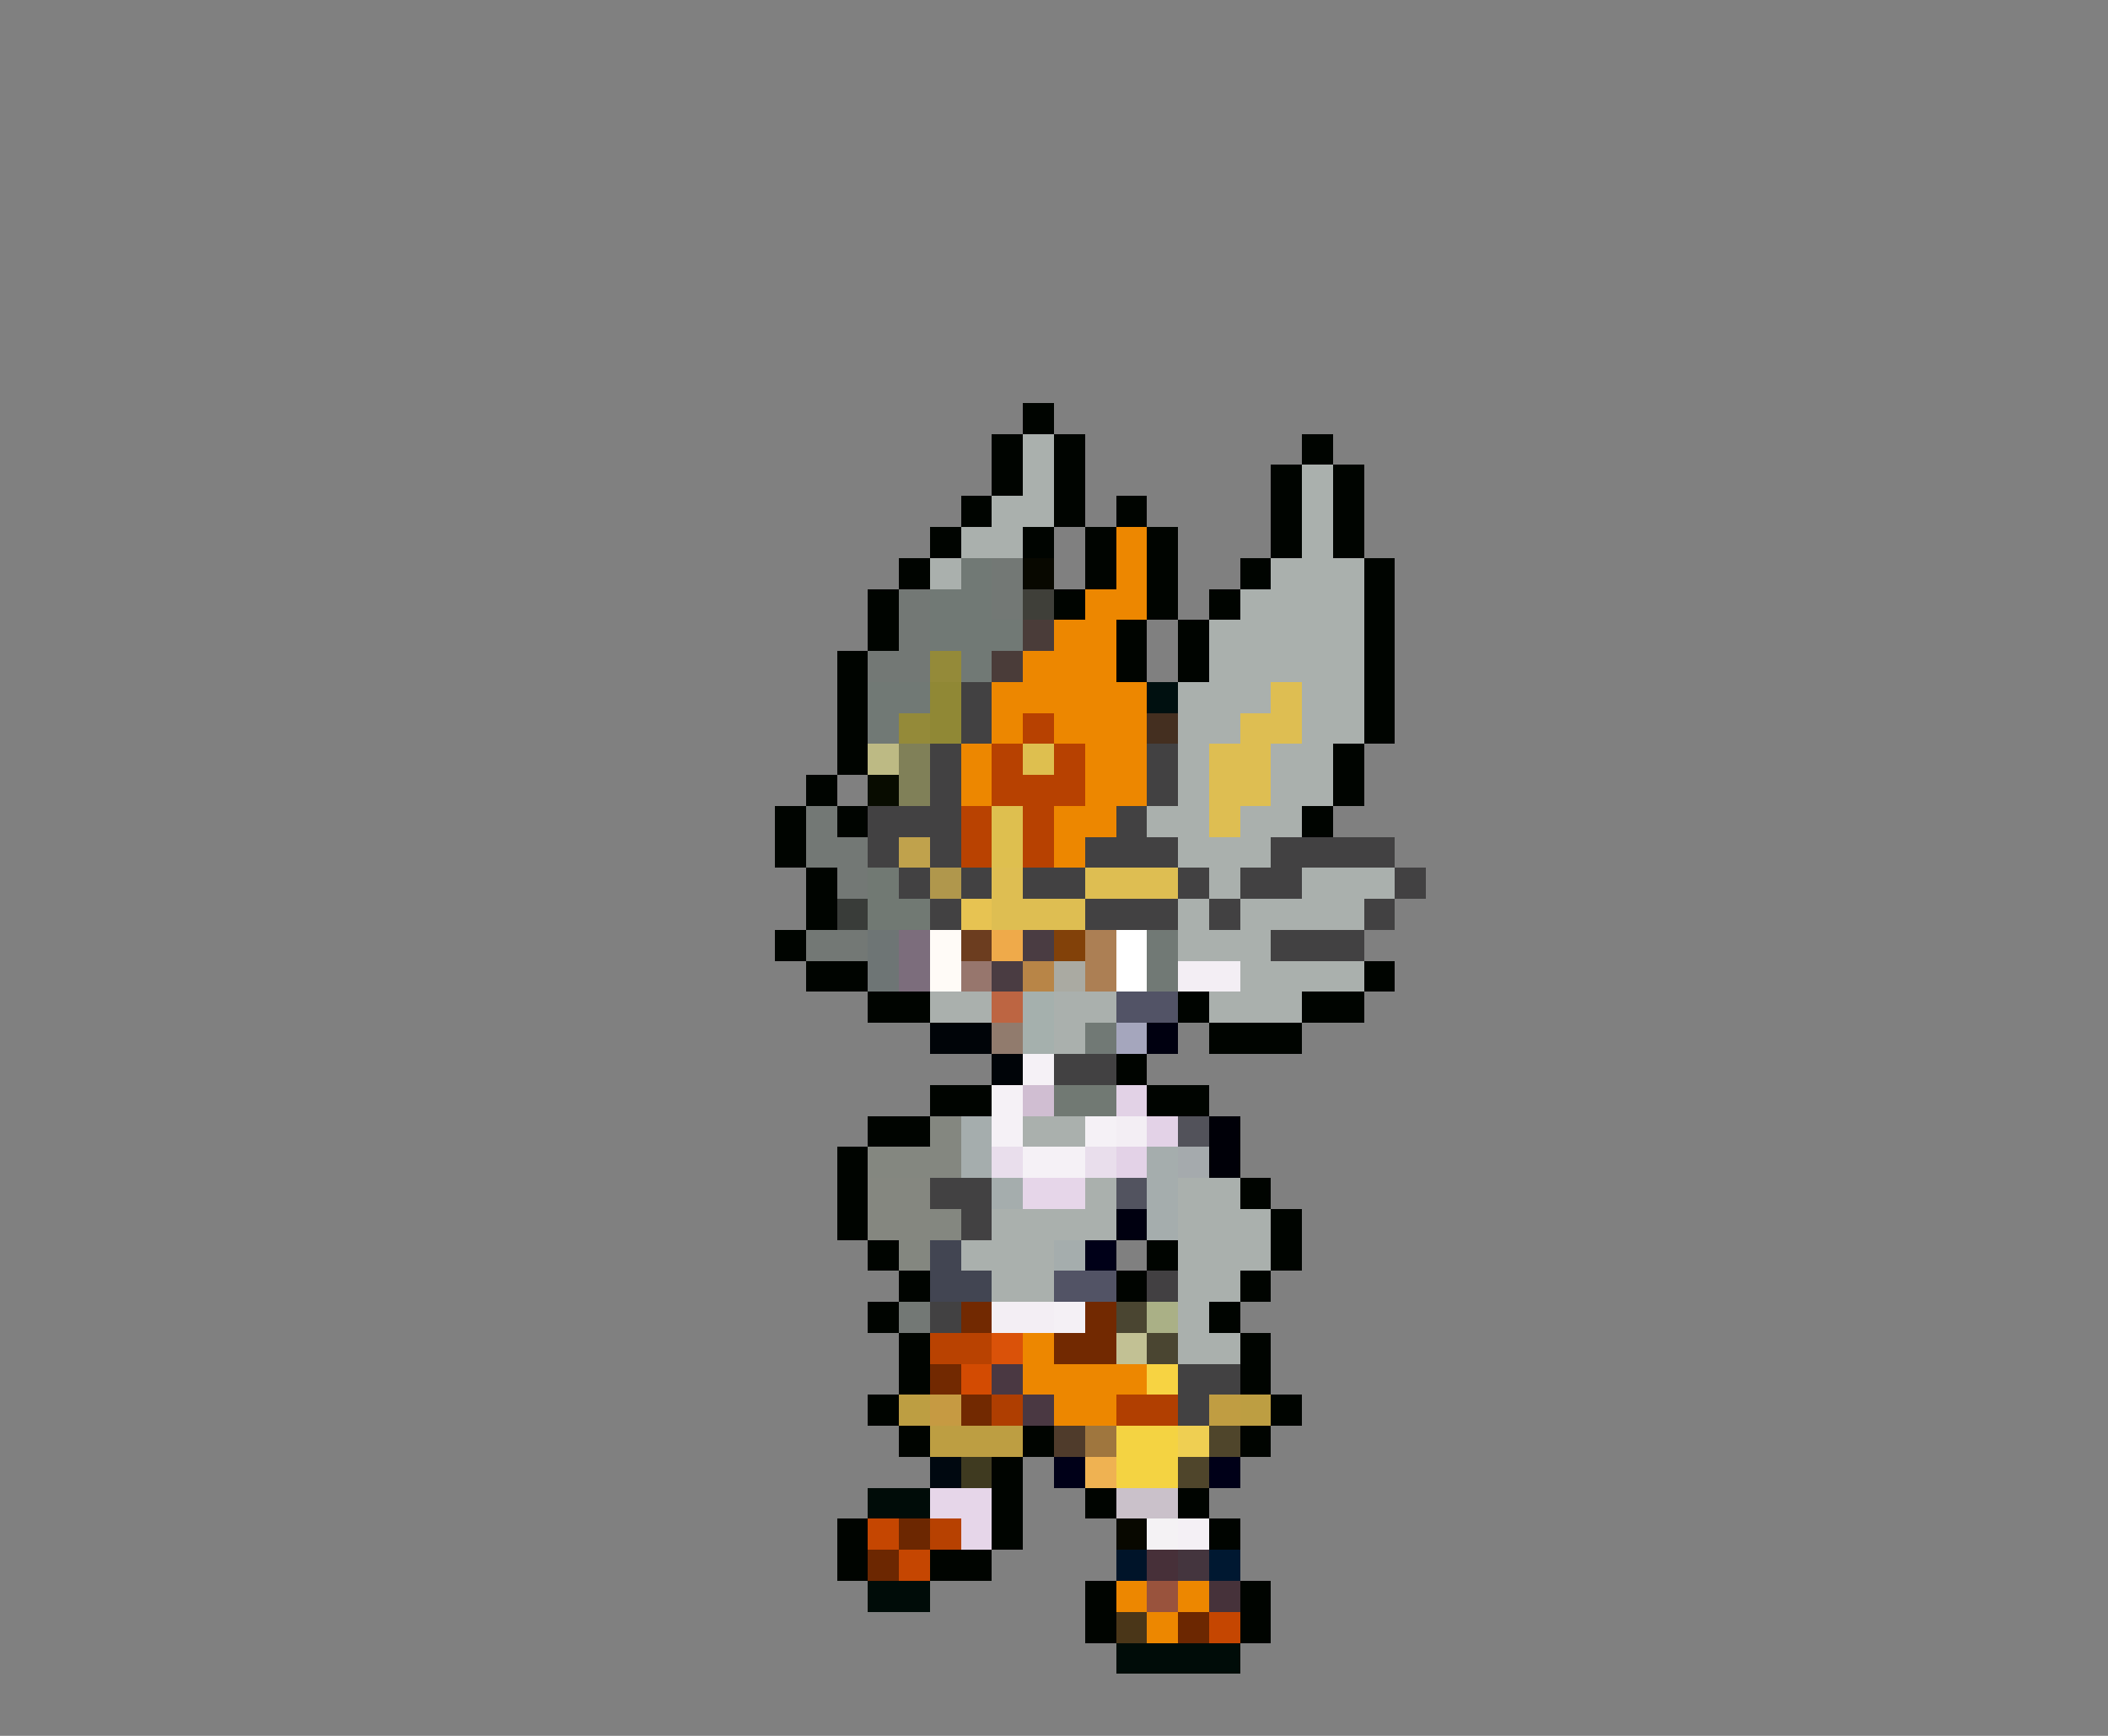 <svg xmlns="http://www.w3.org/2000/svg" viewBox="0 -0.5 68 56" shape-rendering="crispEdges">
<rect x="0" y="-0.5" width="68" height="56" fill="#808080" stroke="none"/>
<path stroke="#000400" d="M33 13h1M32 14h1M34 14h1M42 14h1M32 15h1M34 15h1M41 15h1M43 15h1M31 16h1M34 16h1M36 16h1M41 16h1M43 16h1M30 17h1M33 17h1M35 17h1M37 17h1M41 17h1M43 17h1M29 18h1M35 18h1M37 18h1M40 18h1M44 18h1M28 19h1M34 19h1M37 19h1M39 19h1M44 19h1M28 20h1M36 20h1M38 20h1M44 20h1M27 21h1M36 21h1M38 21h1M44 21h1M27 22h1M44 22h1M27 23h1M44 23h1M27 24h1M43 24h1M26 25h1M43 25h1M25 26h1M27 26h1M42 26h1M25 27h1M26 28h1M26 29h1M25 30h1M26 31h2M44 31h1M28 32h2M38 32h1M42 32h2M39 33h3M36 34h1M30 35h2M37 35h2M28 36h2M27 37h1M27 38h1M40 38h1M27 39h1M41 39h1M28 40h1M37 40h1M41 40h1M29 41h1M36 41h1M40 41h1M28 42h1M39 42h1M29 43h1M40 43h1M29 44h1M40 44h1M28 45h1M41 45h1M29 46h1M33 46h1M40 46h1M32 47h1M32 48h1M35 48h1M38 48h1M27 49h1M32 49h1M39 49h1M27 50h1M30 50h2M35 51h1M40 51h1M35 52h1M40 52h1" />
<path stroke="#aab0ad" d="M33 14h1M33 15h1M42 15h1M32 16h2M42 16h1M31 17h2M42 17h1M30 18h1M41 18h3M40 19h4M39 20h5M39 21h5M38 22h3M42 22h2M38 23h2M42 23h2M38 24h1M41 24h2M38 25h1M41 25h2M37 26h2M40 26h2M38 27h3M39 28h1M42 28h3M38 29h1M40 29h4M38 30h3M40 31h4M30 32h2M34 32h2M39 32h3M34 33h1M33 36h2M35 38h1M38 38h2M32 39h4M38 39h3M31 40h3M38 40h3M32 41h2M38 41h2M38 42h1M38 43h2" />
<path stroke="#ed8700" d="M36 17h1M36 18h1M35 19h2M34 20h2M33 21h3M32 22h5M32 23h1M34 23h3M31 24h1M35 24h2M31 25h1M35 25h2M34 26h2M34 27h1M33 43h1M33 44h4M34 45h2M36 51h1M38 51h1M37 52h1" />
<path stroke="#717975" d="M31 18h1M30 19h2M30 20h3M31 21h1M28 22h2M28 23h1M37 30h1M37 31h1M35 33h1" />
<path stroke="#737875" d="M32 18h1M29 19h1M32 19h1M29 20h1M28 21h2M26 26h1M26 27h2M27 28h1M26 30h2M29 42h1" />
<path stroke="#080800" d="M33 18h1M36 49h1" />
<path stroke="#3f3f39" d="M33 19h1" />
<path stroke="#4a3c39" d="M33 20h1M32 21h1" />
<path stroke="#948a39" d="M30 21h1M29 23h1" />
<path stroke="#908835" d="M30 22h1M30 23h1" />
<path stroke="#424142" d="M31 22h1M31 23h1M30 24h1M37 24h1M30 25h1M37 25h1M28 26h3M36 26h1M28 27h1M30 27h1M35 27h3M41 27h4M29 28h1M31 28h1M33 28h2M38 28h1M40 28h2M45 28h1M30 29h1M35 29h3M39 29h1M44 29h1M41 30h3M34 34h2M30 38h2M31 39h1M30 42h1M38 44h2M38 45h1" />
<path stroke="#001010" d="M37 22h1" />
<path stroke="#debe52" d="M41 22h1M40 23h2M39 24h2M39 25h2M39 26h1M32 28h1M35 28h3M32 29h3" />
<path stroke="#b74101" d="M33 23h1M32 24h1M34 24h1M32 25h3M33 26h1M33 27h1M30 49h1" />
<path stroke="#442f20" d="M37 23h1" />
<path stroke="#bdba84" d="M28 24h1" />
<path stroke="#808058" d="M29 24h1M29 25h1" />
<path stroke="#debf4f" d="M33 24h1M32 26h1M32 27h1" />
<path stroke="#080c00" d="M28 25h1" />
<path stroke="#b94201" d="M31 26h1M31 27h1M30 43h2" />
<path stroke="#c0a24c" d="M29 27h1" />
<path stroke="#717973" d="M28 28h1M28 29h2M34 35h2" />
<path stroke="#b0974c" d="M30 28h1" />
<path stroke="#393c39" d="M27 29h1" />
<path stroke="#e7c352" d="M31 29h1" />
<path stroke="#6e7575" d="M28 30h1M28 31h1" />
<path stroke="#7c6d7c" d="M29 30h1M29 31h1" />
<path stroke="#fffbf7" d="M30 30h1M30 31h1" />
<path stroke="#6c3d1f" d="M31 30h1" />
<path stroke="#efaa4a" d="M32 30h1" />
<path stroke="#4a3c42" d="M33 30h1M32 31h1" />
<path stroke="#824109" d="M34 30h1" />
<path stroke="#ac7f54" d="M35 30h1M35 31h1" />
<path stroke="#ffffff" d="M36 30h1M36 31h1" />
<path stroke="#97766d" d="M31 31h1" />
<path stroke="#b88547" d="M33 31h1" />
<path stroke="#aaaaa2" d="M34 31h1" />
<path stroke="#f3eef4" d="M38 31h2M36 36h1M32 42h2" />
<path stroke="#bd6542" d="M32 32h1" />
<path stroke="#a5b0ad" d="M33 32h1M33 33h1" />
<path stroke="#525366" d="M36 32h2" />
<path stroke="#000408" d="M30 33h2M32 34h1" />
<path stroke="#917b6d" d="M32 33h1" />
<path stroke="#a5a6bd" d="M36 33h1" />
<path stroke="#000010" d="M37 33h1M36 39h1" />
<path stroke="#f5f1f6" d="M33 34h1M32 35h1M32 36h1M35 36h1M33 37h2" />
<path stroke="#d0bed2" d="M33 35h1" />
<path stroke="#e2d2e6" d="M36 35h1" />
<path stroke="#848780" d="M30 36h1M28 37h3M30 39h1M29 40h1" />
<path stroke="#a5adad" d="M31 36h1M31 37h1M37 37h1M32 38h1M37 38h1M37 39h1M34 40h1" />
<path stroke="#e3d2e7" d="M37 36h1M36 37h1" />
<path stroke="#52525a" d="M38 36h1" />
<path stroke="#000008" d="M39 36h1M39 37h1" />
<path stroke="#e9deec" d="M32 37h1M35 37h1" />
<path stroke="#a5aaad" d="M38 37h1" />
<path stroke="#858780" d="M28 38h2M28 39h2" />
<path stroke="#e6d6e9" d="M33 38h2M30 48h2M31 49h1" />
<path stroke="#52535f" d="M36 38h1" />
<path stroke="#424552" d="M30 40h1M30 41h2" />
<path stroke="#000018" d="M35 40h1M34 47h1M39 47h1" />
<path stroke="#525365" d="M34 41h2" />
<path stroke="#424042" d="M37 41h1" />
<path stroke="#722901" d="M31 42h1M35 42h1M34 43h2M30 44h1M31 45h1" />
<path stroke="#f4f0f5" d="M34 42h1M38 49h1" />
<path stroke="#4a4531" d="M36 42h1M37 43h1" />
<path stroke="#aab086" d="M37 42h1" />
<path stroke="#da5209" d="M32 43h1" />
<path stroke="#c2c194" d="M36 43h1" />
<path stroke="#d34b02" d="M31 44h1" />
<path stroke="#4a3842" d="M32 44h1M33 45h1" />
<path stroke="#f7d342" d="M37 44h1" />
<path stroke="#bd9e42" d="M29 45h1M40 45h1M30 46h3" />
<path stroke="#c69a42" d="M30 45h1" />
<path stroke="#af3e01" d="M32 45h1" />
<path stroke="#b13f01" d="M36 45h2" />
<path stroke="#c09d42" d="M39 45h1" />
<path stroke="#4f3b2b" d="M34 46h1" />
<path stroke="#9f763e" d="M35 46h1" />
<path stroke="#f4d342" d="M36 46h2M36 47h2" />
<path stroke="#efcf52" d="M38 46h1" />
<path stroke="#4f452b" d="M39 46h1M38 47h1" />
<path stroke="#000810" d="M30 47h1" />
<path stroke="#3f3a20" d="M31 47h1" />
<path stroke="#efb252" d="M35 47h1" />
<path stroke="#000c08" d="M28 48h2M28 51h2M36 53h4" />
<path stroke="#cac1ca" d="M36 48h2" />
<path stroke="#c54601" d="M28 49h1M29 50h1M39 52h1" />
<path stroke="#6c2701" d="M29 49h1M28 50h1M38 52h1" />
<path stroke="#f4f2f4" d="M37 49h1" />
<path stroke="#001429" d="M36 50h1" />
<path stroke="#473039" d="M37 50h1" />
<path stroke="#44353e" d="M38 50h1" />
<path stroke="#001831" d="M39 50h1" />
<path stroke="#99533d" d="M37 51h1" />
<path stroke="#46323a" d="M39 51h1" />
<path stroke="#4a3618" d="M36 52h1" />
</svg>
